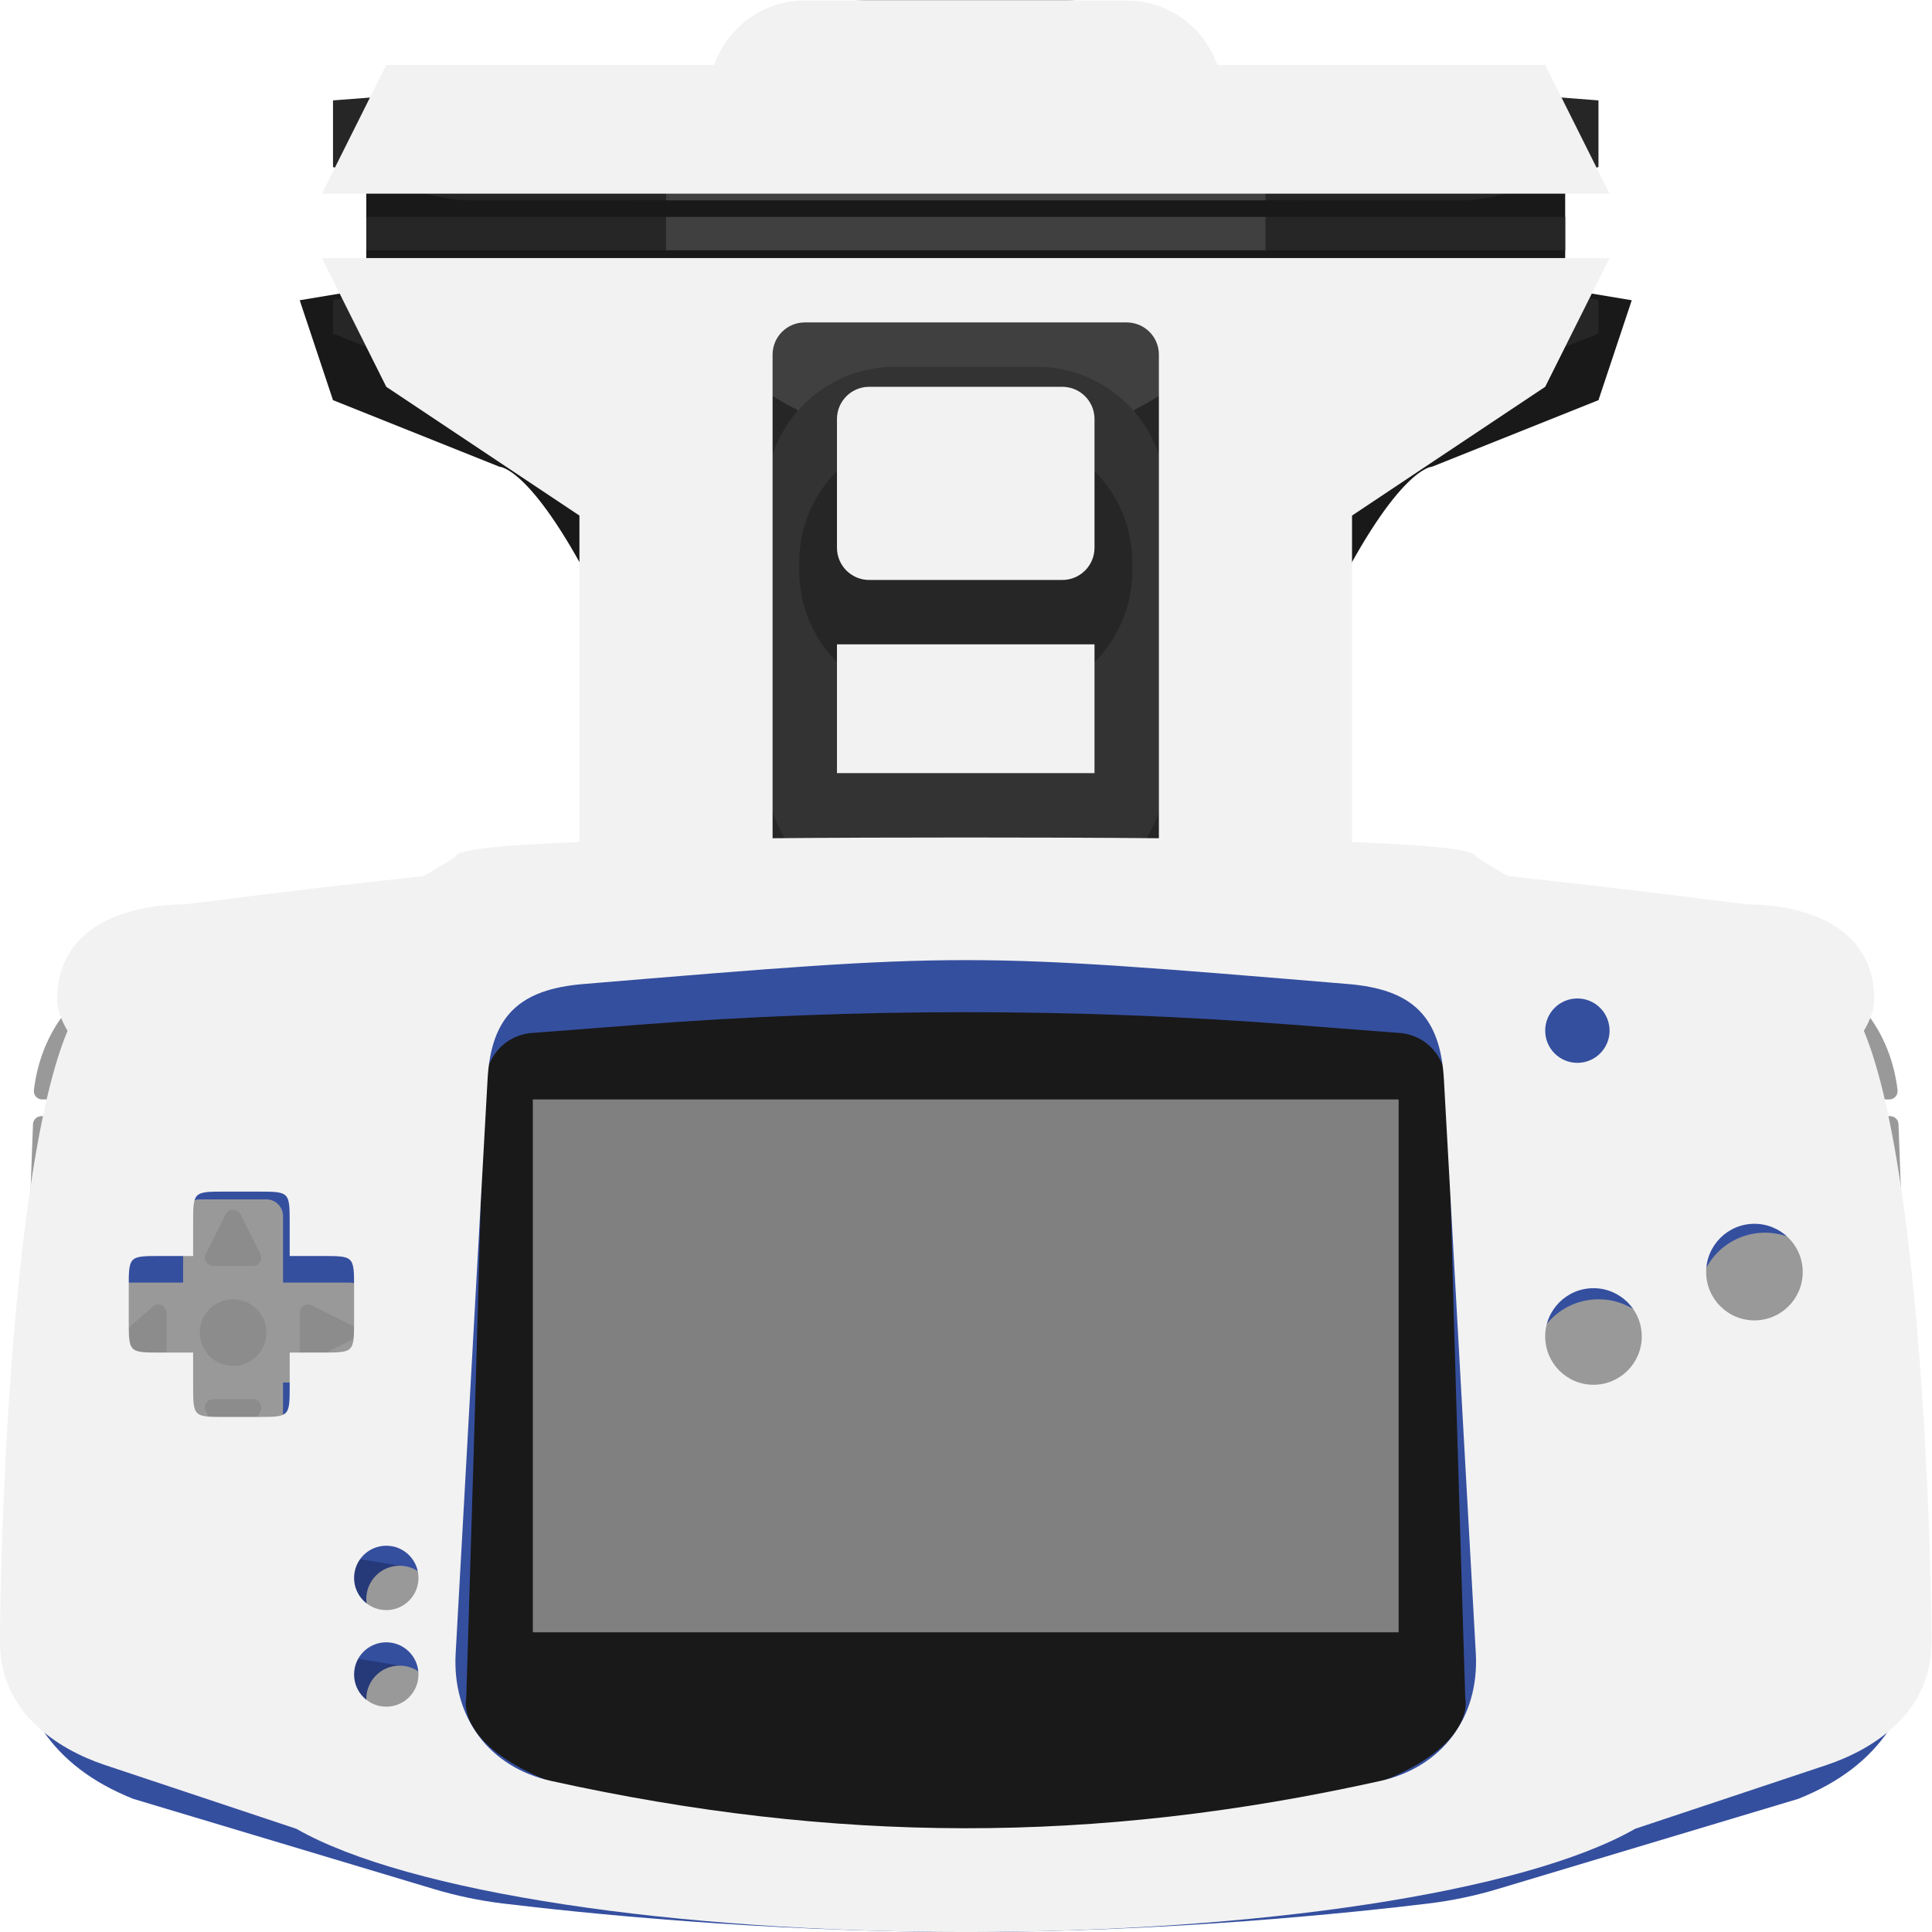 <?xml version="1.0" encoding="UTF-8" standalone="no"?>
<svg
   xmlns:dc="http://purl.org/dc/elements/1.1/"
   xmlns:cc="http://creativecommons.org/ns#"
   xmlns:rdf="http://www.w3.org/1999/02/22-rdf-syntax-ns#"
   xmlns:svg="http://www.w3.org/2000/svg"
   xmlns="http://www.w3.org/2000/svg"
   viewBox="0 0 80 80"
   height="80"
   width="80"
   xml:space="preserve"
   id="svg2"
   version="1.1"><defs
     id="defs6"><clipPath
       id="clipPath20"
       clipPathUnits="userSpaceOnUse"><path
         id="path18"
         d="M 0,64 H 64 V 0 H 0 Z" /></clipPath><clipPath
       id="clipPath182"
       clipPathUnits="userSpaceOnUse"><path
         id="path180"
         d="M 0,64 H 64 V 0 H 0 Z" /></clipPath></defs><g
     transform="matrix(1.333,0,0,-1.333,-2.667,82.667)"
     id="g10"><path
       id="path12"
       style="fill:#262626;fill-opacity:1;fill-rule:nonzero;stroke:none"
       d="M 43.379,32 H 20.621 v 11.379 h 22.758 z" /><g
       id="g14"><g
         clip-path="url(#clipPath20)"
         id="g16"><g
           transform="translate(5.104,10.275)"
           id="g22"><path
             id="path24"
             style="fill:#999999;fill-opacity:1;fill-rule:nonzero;stroke:none"
             d="m 0,0 -2.586,3.104 0.508,13.716 c 0.005,0.139 0.119,0.249 0.258,0.249 H 0 Z" /></g><g
           transform="translate(58.897,10.275)"
           id="g26"><path
             id="path28"
             style="fill:#999999;fill-opacity:1;fill-rule:nonzero;stroke:none"
             d="M 0,0 2.586,3.104 2.078,16.82 C 2.073,16.959 1.959,17.069 1.819,17.069 H 0 Z" /></g><g
           transform="translate(17.517,33.035)"
           id="g30"><path
             id="path32"
             style="fill:#999999;fill-opacity:1;fill-rule:nonzero;stroke:none"
             d="m 0,0 c 0,0 -8.276,0 -11.379,-1.035 -2.532,-0.843 -2.998,-3.064 -3.084,-3.853 -0.017,-0.153 0.104,-0.284 0.257,-0.284 H 0 Z" /></g><g
           transform="translate(46.482,33.035)"
           id="g34"><path
             id="path36"
             style="fill:#999999;fill-opacity:1;fill-rule:nonzero;stroke:none"
             d="m 0,0 c 0,0 8.276,0 11.38,-1.035 2.531,-0.843 2.998,-3.064 3.084,-3.853 0.016,-0.153 -0.105,-0.284 -0.258,-0.284 H 0 Z" /></g><g
           transform="translate(60.966,21.655)"
           id="g38"><path
             id="path40"
             style="fill:#354f9f;fill-opacity:1;fill-rule:nonzero;stroke:none"
             d="m 0,0 c -0.431,3.442 -0.682,5.632 -0.829,7.015 -0.136,1.28 -1.115,2.302 -2.387,2.504 -2.756,0.435 -7.035,1.471 -9.114,2.299 -0.997,0.396 -2.058,0.596 -3.131,0.596 h -13.505 -13.505 c -1.072,0 -2.133,-0.2 -3.13,-0.596 -2.08,-0.828 -6.358,-1.864 -9.115,-2.299 C -55.987,9.317 -56.967,8.295 -57.103,7.015 -57.25,5.632 -57.501,3.442 -57.931,0 -58.966,-8.276 -60,-13.448 -54.828,-15.518 l 9.355,-2.806 c 0.692,-0.207 1.399,-0.355 2.117,-0.443 2.346,-0.284 8.066,-0.888 14.39,-0.888 6.324,0 12.044,0.604 14.391,0.888 0.717,0.088 1.424,0.236 2.116,0.443 l 9.355,2.806 C 2.068,-13.448 1.034,-8.276 0,0" /></g><g
           transform="translate(47.518,9.241)"
           id="g42"><path
             id="path44"
             style="fill:#191919;fill-opacity:1;fill-rule:nonzero;stroke:none"
             d="m 0,0 c 0,0 -0.518,16.552 -0.518,18.621 0,2.068 -1.551,2.068 -1.551,2.068 l -3.293,0.254 c -6.76,0.52 -13.551,0.52 -20.311,0 l -3.293,-0.254 c 0,0 -1.552,0 -1.552,-2.068 0,-2.069 -0.517,-18.621 -0.517,-18.621 0,0 -1.034,-4.138 15.517,-4.138 C 1.034,-4.138 0,0 0,0" /></g><path
           id="path46"
           style="fill:#808080;fill-opacity:1;fill-rule:nonzero;stroke:none"
           d="M 45.448,11.311 H 18.552 v 16.552 h 26.896 z" /><g
           transform="translate(53.725,19.586)"
           id="g48"><path
             id="path50"
             style="fill:#999999;fill-opacity:1;fill-rule:nonzero;stroke:none"
             d="m 0,0 c 0,-1.143 -0.927,-2.068 -2.069,-2.068 -1.143,0 -2.07,0.925 -2.07,2.068 0,1.143 0.927,2.069 2.07,2.069 C -0.927,2.069 0,1.143 0,0" /></g><g
           transform="translate(58.897,21.655)"
           id="g52"><path
             id="path54"
             style="fill:#999999;fill-opacity:1;fill-rule:nonzero;stroke:none"
             d="m 0,0 c 0,-1.143 -0.926,-2.069 -2.069,-2.069 -1.143,0 -2.069,0.926 -2.069,2.069 0,1.143 0.926,2.069 2.069,2.069 C -0.926,2.069 0,1.143 0,0" /></g><g
           transform="translate(55.793,14.414)"
           id="g56"><path
             id="path58"
             style="fill:#263979;fill-opacity:1;fill-rule:nonzero;stroke:none"
             d="m 0,0 -6.207,-2.069 v 0.517 L 0,0.517 Z" /></g><g
           transform="translate(55.793,13.379)"
           id="g60"><path
             id="path62"
             style="fill:#263979;fill-opacity:1;fill-rule:nonzero;stroke:none"
             d="m 0,0 -6.207,-2.068 v 0.516 L 0,0.518 Z" /></g><g
           transform="translate(55.793,12.345)"
           id="g64"><path
             id="path66"
             style="fill:#263979;fill-opacity:1;fill-rule:nonzero;stroke:none"
             d="m 0,0 -6.207,-2.069 v 0.517 L 0,0.518 Z" /></g><g
           transform="translate(55.793,11.31)"
           id="g68"><path
             id="path70"
             style="fill:#263979;fill-opacity:1;fill-rule:nonzero;stroke:none"
             d="m 0,0 -6.207,-2.069 v 0.517 L 0,0.517 Z" /></g><g
           transform="translate(55.793,10.275)"
           id="g72"><path
             id="path74"
             style="fill:#263979;fill-opacity:1;fill-rule:nonzero;stroke:none"
             d="m 0,0 -6.207,-2.068 v 0.517 L 0,0.518 Z" /></g><g
           transform="translate(14.414,11.31)"
           id="g76"><path
             id="path78"
             style="fill:#263979;fill-opacity:1;fill-rule:nonzero;stroke:none"
             d="m 0,0 -5.342,0.891 c -0.499,0.083 -0.865,0.514 -0.865,1.019 0,0.625 0.561,1.1 1.177,0.997 L 0,2.068 Z" /></g><g
           transform="translate(15.448,12.345)"
           id="g80"><path
             id="path82"
             style="fill:#999999;fill-opacity:1;fill-rule:nonzero;stroke:none"
             d="m 0,0 c 0,-0.571 -0.463,-1.034 -1.035,-1.034 -0.571,0 -1.034,0.463 -1.034,1.034 0,0.571 0.463,1.034 1.034,1.034 C -0.463,1.034 0,0.571 0,0" /></g><g
           transform="translate(14.414,8.207)"
           id="g84"><path
             id="path86"
             style="fill:#263979;fill-opacity:1;fill-rule:nonzero;stroke:none"
             d="m 0,0 -5.342,0.891 c -0.499,0.083 -0.865,0.514 -0.865,1.02 0,0.624 0.561,1.099 1.177,0.996 L 0,2.068 Z" /></g><g
           transform="translate(15.448,9.241)"
           id="g88"><path
             id="path90"
             style="fill:#999999;fill-opacity:1;fill-rule:nonzero;stroke:none"
             d="m 0,0 c 0,-0.571 -0.463,-1.034 -1.035,-1.034 -0.571,0 -1.034,0.463 -1.034,1.034 0,0.571 0.463,1.034 1.034,1.034 C -0.463,1.034 0,0.571 0,0" /></g><g
           transform="translate(17.517,28.896)"
           id="g92"><path
             id="path94"
             style="fill:#191919;fill-opacity:1;fill-rule:nonzero;stroke:none"
             d="M 0,0 Z" /></g><g
           transform="translate(51.655,28.379)"
           id="g96"><path
             id="path98"
             style="fill:#00ff00;fill-opacity:1;fill-rule:nonzero;stroke:none"
             d="m 0,0 c 0,-0.285 -0.231,-0.517 -0.518,-0.517 -0.285,0 -0.516,0.232 -0.516,0.517 0,0.286 0.231,0.518 0.516,0.518 C -0.231,0.518 0,0.286 0,0" /></g><g
           transform="translate(12.862,22.173)"
           id="g100"><path
             id="path102"
             style="fill:#999999;fill-opacity:1;fill-rule:nonzero;stroke:none"
             d="m 0,0 h -2.069 v 2.068 c 0,0.286 -0.232,0.518 -0.517,0.518 h -2.069 c -0.286,0 -0.518,-0.232 -0.518,-0.518 V 0 h -2.069 c -0.285,0 -0.517,-0.232 -0.517,-0.518 v -2.069 c 0,-0.285 0.232,-0.517 0.517,-0.517 h 2.069 v -2.069 c 0,-0.286 0.232,-0.517 0.518,-0.517 h 2.069 c 0.285,0 0.517,0.231 0.517,0.517 v 2.069 H 0 c 0.286,0 0.517,0.232 0.517,0.517 v 2.069 C 0.517,-0.232 0.286,0 0,0" /></g><g
           transform="translate(10.276,20.621)"
           id="g104"><path
             id="path106"
             style="fill:#8c8c8c;fill-opacity:1;fill-rule:nonzero;stroke:none"
             d="m 0,0 c 0,-0.571 -0.463,-1.035 -1.035,-1.035 -0.571,0 -1.034,0.464 -1.034,1.035 0,0.571 0.463,1.034 1.034,1.034 C -0.463,1.034 0,0.571 0,0" /></g><g
           transform="translate(8.626,22.689)"
           id="g108"><path
             id="path110"
             style="fill:#8c8c8c;fill-opacity:1;fill-rule:nonzero;stroke:none"
             d="M 0,0 H 1.232 C 1.424,0 1.549,0.202 1.463,0.374 L 0.847,1.606 C 0.752,1.797 0.48,1.797 0.385,1.606 L -0.231,0.374 C -0.317,0.202 -0.192,0 0,0" /></g><g
           transform="translate(9.857,18.552)"
           id="g112"><path
             id="path114"
             style="fill:#8c8c8c;fill-opacity:1;fill-rule:nonzero;stroke:none"
             d="m 0,0 h -1.232 c -0.192,0 -0.317,-0.202 -0.231,-0.374 l 0.616,-1.232 c 0.095,-0.191 0.367,-0.191 0.462,0 l 0.616,1.232 C 0.317,-0.202 0.192,0 0,0" /></g><g
           transform="translate(11.31,21.236)"
           id="g116"><path
             id="path118"
             style="fill:#8c8c8c;fill-opacity:1;fill-rule:nonzero;stroke:none"
             d="m 0,0 v -1.231 c 0,-0.193 0.202,-0.318 0.374,-0.232 l 1.232,0.616 c 0.191,0.095 0.191,0.368 0,0.462 L 0.374,0.231 C 0.202,0.317 0,0.192 0,0" /></g><g
           transform="translate(5.566,20.39)"
           id="g120"><path
             id="path122"
             style="fill:#8c8c8c;fill-opacity:1;fill-rule:nonzero;stroke:none"
             d="m 0,0 1.232,-0.616 c 0.172,-0.086 0.374,0.039 0.374,0.231 v 1.232 c 0,0.192 -0.202,0.317 -0.374,0.231" /></g><g
           transform="translate(25.793,38.207)"
           id="g124"><path
             id="path126"
             style="fill:#191919;fill-opacity:1;fill-rule:nonzero;stroke:none"
             d="M 0,0 C 0,0 -3.104,1.034 -5.172,5.172 -7.241,9.31 -8.276,9.31 -8.276,9.31 l -5.172,2.069 -1.034,3.103 6.206,1.035 5.172,-2.069 L 0,9.31 Z" /></g><path
           id="path128"
           style="fill:#191919;fill-opacity:1;fill-rule:nonzero;stroke:none"
           d="M 50.621,52.689 H 13.379 v 4.138 h 37.242 z" /><g
           transform="translate(25.793,40.276)"
           id="g130"><path
             id="path132"
             style="fill:#262626;fill-opacity:1;fill-rule:nonzero;stroke:none"
             d="m 0,0 c 0,0 -3.104,1.035 -5.172,5.172 -2.069,4.139 -3.104,4.139 -3.104,4.139 l -5.172,2.068 v 1.035 l 5.172,1.034 h 6.207 L 1.035,9.311 Z" /></g><g
           transform="translate(38.207,38.207)"
           id="g134"><path
             id="path136"
             style="fill:#191919;fill-opacity:1;fill-rule:nonzero;stroke:none"
             d="M 0,0 C 0,0 3.104,1.034 5.172,5.172 7.241,9.31 8.275,9.31 8.275,9.31 l 5.173,2.069 1.034,3.103 L 8.275,15.517 3.104,13.448 0,9.31 Z" /></g><g
           transform="translate(38.207,40.276)"
           id="g138"><path
             id="path140"
             style="fill:#262626;fill-opacity:1;fill-rule:nonzero;stroke:none"
             d="m 0,0 c 0,0 3.104,1.035 5.172,5.172 2.069,4.139 3.103,4.139 3.103,4.139 l 5.173,2.068 v 1.035 L 8.275,13.448 H 2.068 L -1.034,9.311 Z" /></g><g
           transform="translate(17.517,58.897)"
           id="g142"><path
             id="path144"
             style="fill:#191919;fill-opacity:1;fill-rule:nonzero;stroke:none"
             d="M 0,0 1.035,1.035 H 8.276 L 7.242,0 Z" /></g><g
           transform="translate(12.345,58.897)"
           id="g146"><path
             id="path148"
             style="fill:#262626;fill-opacity:1;fill-rule:nonzero;stroke:none"
             d="m 0,0 v -2.069 c 0,0 3.104,-1.035 4.138,-1.035 h 7.241 l 2.069,1.035 v 3.104 z" /></g><g
           transform="translate(46.482,58.897)"
           id="g150"><path
             id="path152"
             style="fill:#191919;fill-opacity:1;fill-rule:nonzero;stroke:none"
             d="M 0,0 -1.034,1.035 H -8.275 L -7.241,0 Z" /></g><g
           transform="translate(51.655,58.897)"
           id="g154"><path
             id="path156"
             style="fill:#262626;fill-opacity:1;fill-rule:nonzero;stroke:none"
             d="m 0,0 v -2.069 c 0,0 -3.104,-1.035 -4.138,-1.035 h -7.242 l -2.068,1.035 v 3.104 z" /></g><g
           transform="translate(34.069,48.552)"
           id="g158"><path
             id="path160"
             style="fill:#404040;fill-opacity:1;fill-rule:nonzero;stroke:none"
             d="m 0,0 h -4.138 c -3.983,0 -7.242,3.259 -7.242,7.241 0,3.414 2.794,6.207 6.207,6.207 h 6.207 c 3.414,0 6.207,-2.793 6.207,-6.207 C 7.241,3.259 3.982,0 0,0" /></g><g
           transform="translate(34.207,34.069)"
           id="g162"><path
             id="path164"
             style="fill:#333333;fill-opacity:1;fill-rule:nonzero;stroke:none"
             d="m 0,0 h -4.414 c -2.209,0 -4,1.791 -4,4 v 8.552 c 0,2.209 1.791,4 4,4 H 0 c 2.209,0 4,-1.791 4,-4 V 4 C 4,1.791 2.209,0 0,0" /></g><g
           transform="translate(33.173,40.276)"
           id="g166"><path
             id="path168"
             style="fill:#262626;fill-opacity:1;fill-rule:nonzero;stroke:none"
             d="m 0,0 h -2.345 c -2.209,0 -4,1.791 -4,4 v 0.276 c 0,2.209 1.791,4 4,4 H 0 c 2.209,0 4,-1.791 4,-4 V 4 C 4,1.791 2.209,0 0,0" /></g><path
           id="path170"
           style="fill:#191919;fill-opacity:1;fill-rule:nonzero;stroke:none"
           d="M 42.345,53.724 H 21.656 v 2.069 h 20.689 z" /><path
           id="path172"
           style="fill:#262626;fill-opacity:1;fill-rule:nonzero;stroke:none"
           d="M 50.621,54.241 H 13.379 v 1.035 h 37.242 z" /><path
           id="path174"
           style="fill:#404040;fill-opacity:1;fill-rule:nonzero;stroke:none"
           d="M 41.311,54.241 H 22.69 v 1.035 h 18.621 z" /></g></g><g
       id="g176"><g
         clip-path="url(#clipPath182)"
         id="g178"><g
           transform="translate(37,56)"
           id="g184"><path
             id="path186"
             style="fill:#f2f2f2;fill-opacity:1;fill-rule:nonzero;stroke:none"
             d="M 0,0 H 15 L 13,4 H 2.816 C 2.403,5.163 1.305,6 0,6 h -10 c -1.304,0 -2.403,-0.837 -2.816,-2 H -23 l -2,-4 h 15 z" /></g><g
           transform="translate(56.5,21)"
           id="g188"><path
             id="path190"
             style="fill:#f2f2f2;fill-opacity:1;fill-rule:nonzero;stroke:none"
             d="M 0,0 C -0.828,0 -1.5,0.672 -1.5,1.5 -1.5,2.328 -0.828,3 0,3 0.828,3 1.5,2.328 1.5,1.5 1.5,0.672 0.828,0 0,0 m -5,-2 c -0.828,0 -1.5,0.672 -1.5,1.5 0,0.828 0.672,1.5 1.5,1.5 0.828,0 1.5,-0.672 1.5,-1.5 C -3.5,-1.328 -4.172,-2 -5,-2 m -0.5,12 c 0.553,0 1,-0.447 1,-1 0,-0.553 -0.447,-1 -1,-1 -0.553,0 -1,0.447 -1,1 0,0.553 0.447,1 1,1 m -6.126,-24.308 c -8.913,-1.981 -16.973,-1.934 -25.747,0 -1.936,0.426 -3.083,1.979 -2.972,3.96 l 0.991,17.827 c 0.109,1.978 0.996,2.804 2.972,2.969 11.882,0.991 11.882,0.991 23.765,0 1.975,-0.165 2.861,-0.99 2.971,-2.969 l 0.991,-17.827 c 0.108,-1.98 -1.039,-3.531 -2.971,-3.96 M -42.5,-9 c -0.553,0 -1,0.447 -1,1 0,0.553 0.447,1 1,1 0.553,0 1,-0.447 1,-1 0,-0.553 -0.447,-1 -1,-1 m 0,-3 c -0.553,0 -1,0.447 -1,1 0,0.553 0.447,1 1,1 0.553,0 1,-0.447 1,-1 0,-0.553 -0.447,-1 -1,-1 m -2,11 h -1 v -1 c 0,-1 0,-1 -1,-1 h -1 c -1,0 -1,0 -1,1 v 1 h -1 c -1,0 -1,0 -1,1 v 1 c 0,1 0,1 1,1 h 1 v 1 c 0,1 0,1 1,1 h 1 c 1,0 1,0 1,-1 V 2 h 1 c 1,0 1,0 1,-1 V 0 c 0,-1 0,-1 -1,-1 M 3.4,8.994 c 0.186,0.32 0.322,0.661 0.322,0.961 0,2.473 -2.476,2.968 -3.962,2.968 -3.639,0.456 -3.938,0.493 -7.42,0.879 -0.341,0.194 -0.675,0.395 -0.996,0.607 0,0.495 -7.531,0.591 -15.845,0.591 -8.314,0 -15.845,-0.096 -15.845,-0.591 -0.321,-0.213 -0.655,-0.413 -0.998,-0.607 -3.483,-0.386 -3.779,-0.424 -7.418,-0.879 -1.486,0 -3.962,-0.495 -3.962,-2.968 0,-0.3 0.137,-0.641 0.322,-0.961 C -54.207,4.645 -54.5,-7.472 -54.5,-10 c 0,-2.17 1.777,-3.317 3.263,-3.813 2.972,-0.991 2.972,-0.991 5.941,-1.979 3.466,-1.982 11.761,-3.208 20.796,-3.208 9.036,0 17.33,1.226 20.795,3.207 2.971,0.988 2.96,0.985 5.942,1.98 C 3.723,-13.317 5.5,-12.17 5.5,-10 5.5,-7.472 5.207,4.645 3.4,8.994" /></g><path
           id="path192"
           style="fill:#f2f2f2;fill-opacity:1;fill-rule:nonzero;stroke:none"
           d="m 36,42 h -8 v -4 h 8 z" /><g
           transform="translate(28,49)"
           id="g194"><path
             id="path196"
             style="fill:#f2f2f2;fill-opacity:1;fill-rule:nonzero;stroke:none"
             d="m 0,0 v -4 c 0,-0.552 0.448,-1 1,-1 h 6 c 0.553,0 1,0.448 1,1 V 0 C 8,0.552 7.553,1 7,1 H 1 C 0.448,1 0,0.552 0,0" /></g><g
           transform="translate(12,54)"
           id="g198"><path
             id="path200"
             style="fill:#f2f2f2;fill-opacity:1;fill-rule:nonzero;stroke:none"
             d="m 0,0 2,-4 6,-4 v -12 h 6 v 10 2 4 1 c 0,0.552 0.448,1 1,1 h 1 8 1 c 0.553,0 1,-0.448 1,-1 v -1 -4 -2 -10 h 6 v 12 l 6,4 2,4 z" /></g></g></g></g></svg>